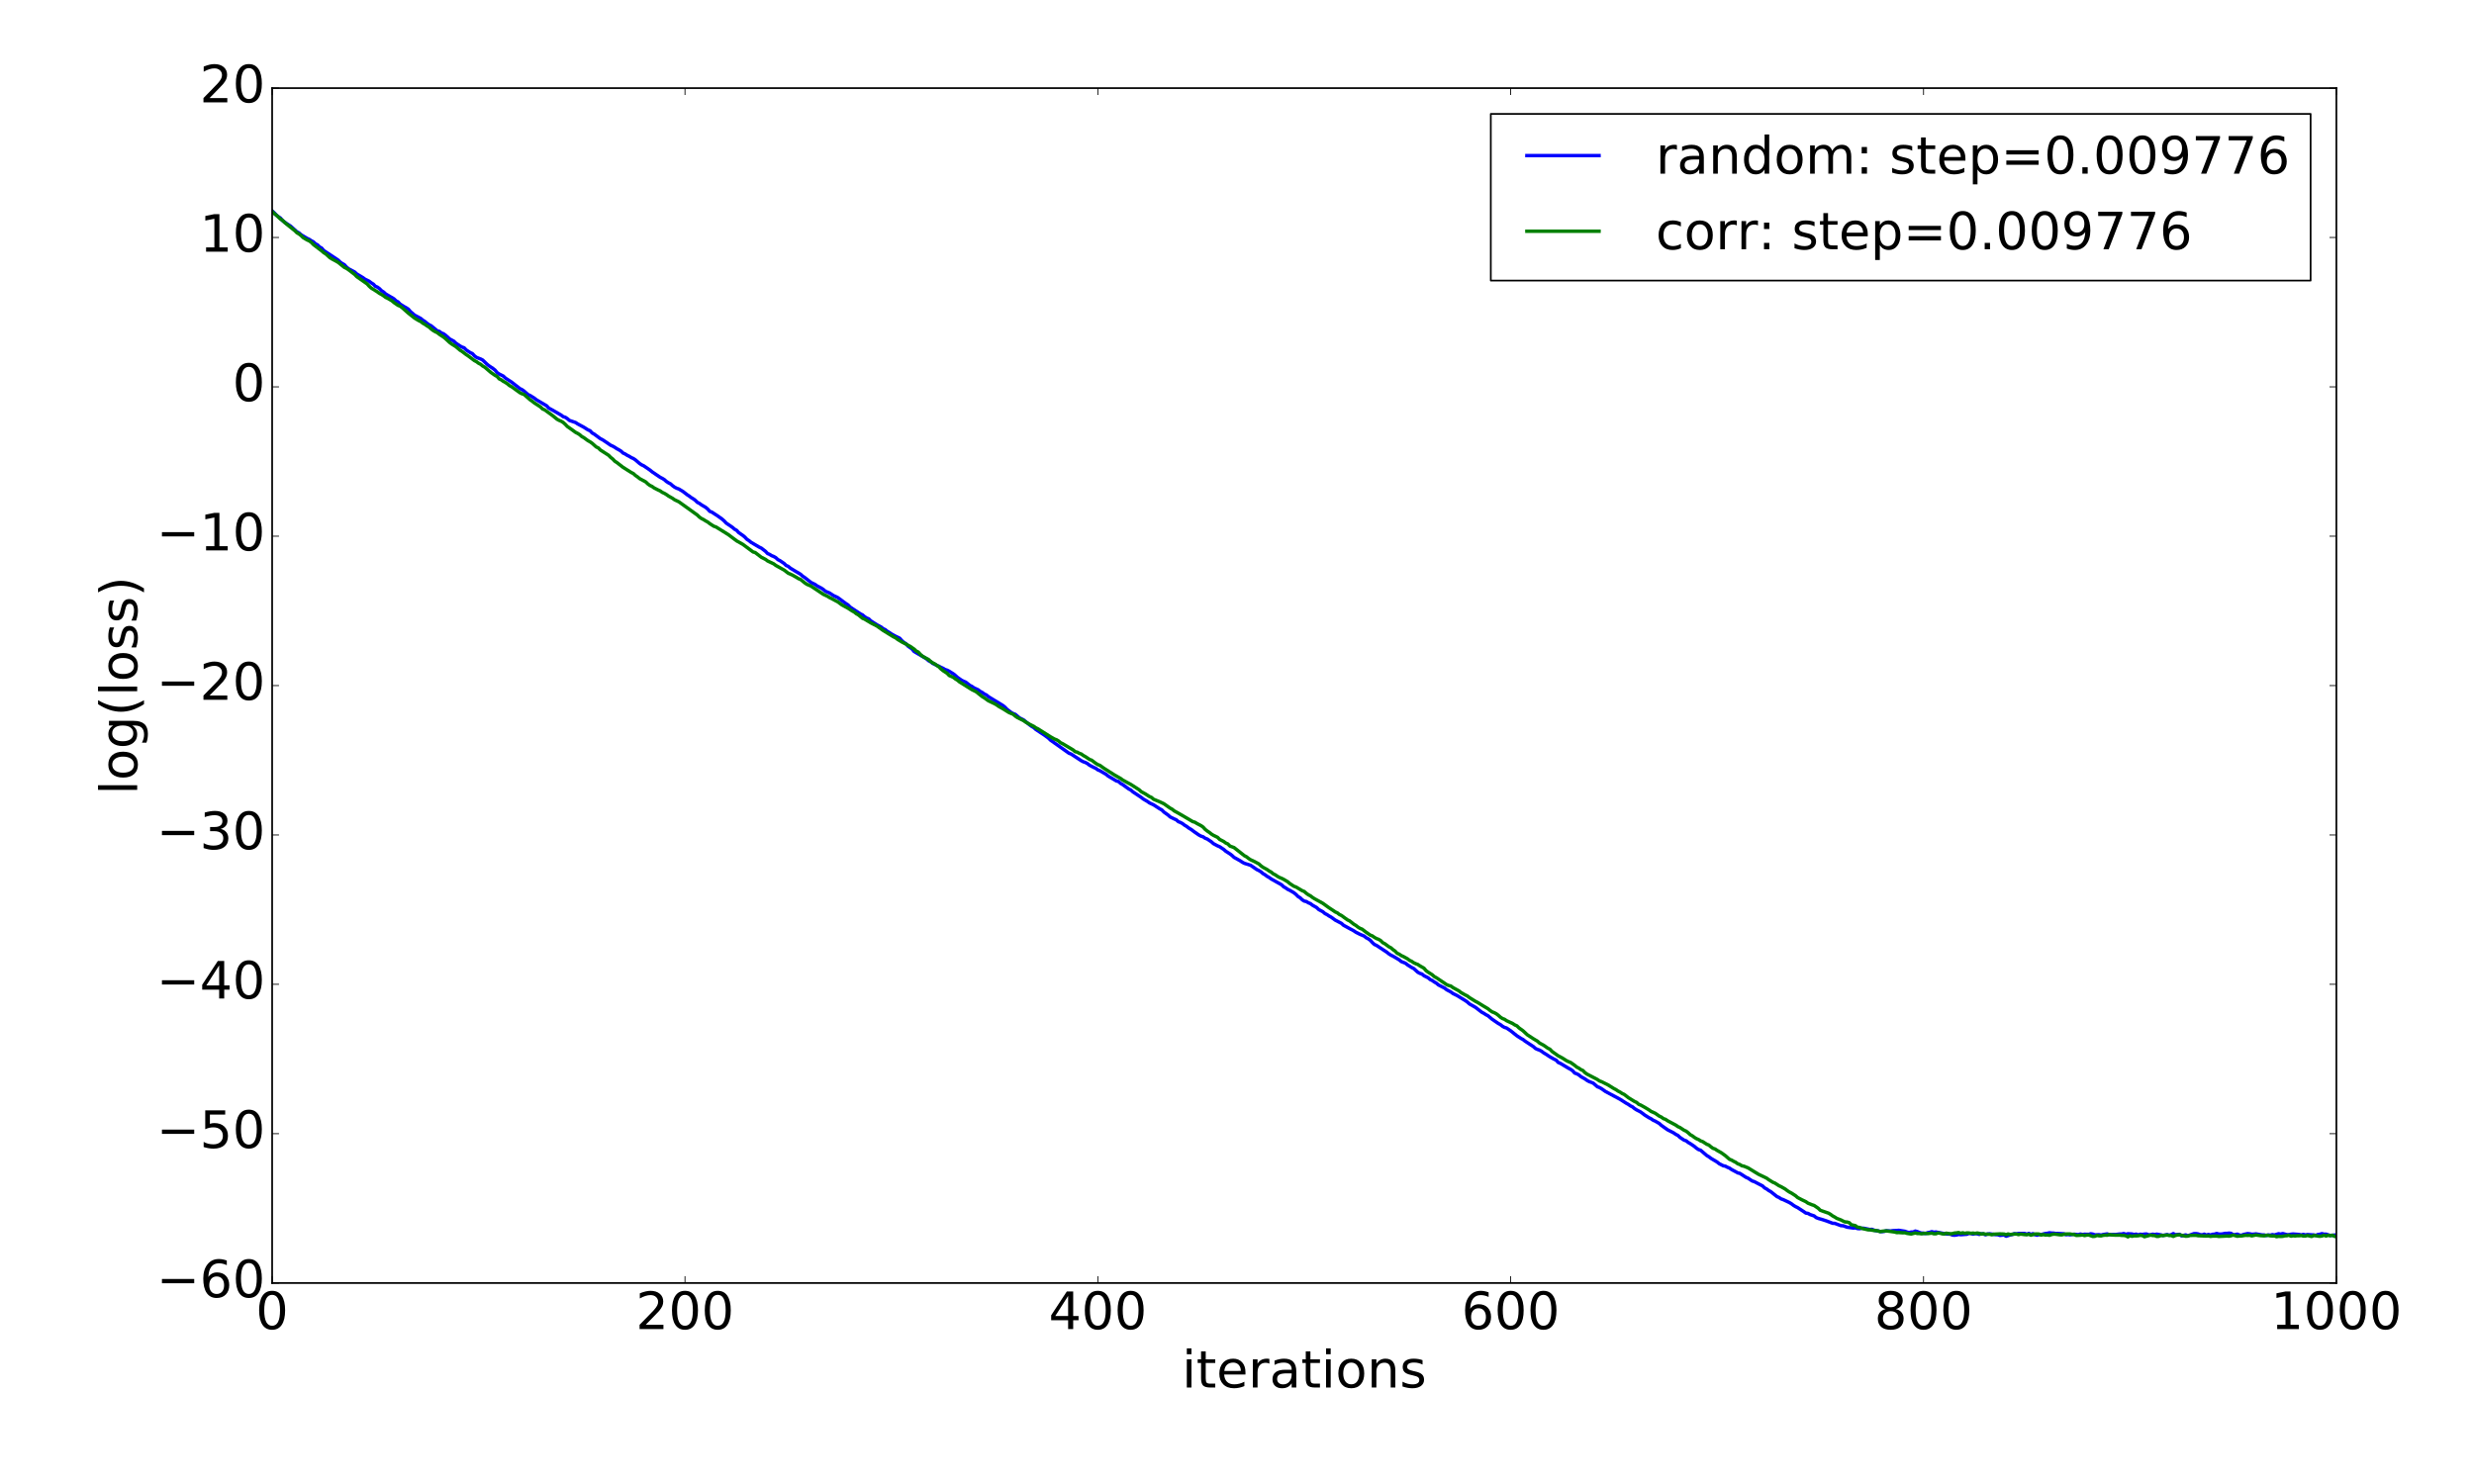 <?xml version="1.0" encoding="utf-8" standalone="no"?>
<!DOCTYPE svg PUBLIC "-//W3C//DTD SVG 1.1//EN"
  "http://www.w3.org/Graphics/SVG/1.1/DTD/svg11.dtd">
<!-- Created with matplotlib (http://matplotlib.org/) -->
<svg height="864pt" version="1.1" viewBox="0 0 1440 864" width="1440pt" xmlns="http://www.w3.org/2000/svg" xmlns:xlink="http://www.w3.org/1999/xlink">
 <defs>
  <style type="text/css">
*{stroke-linecap:butt;stroke-linejoin:round;stroke-miterlimit:100000;}
  </style>
 </defs>
 <g id="figure_1">
  <g id="patch_1">
   <path d="M 0 864 
L 1440 864 
L 1440 0 
L 0 0 
z
" style="fill:#ffffff;"/>
  </g>
  <g id="axes_1">
   <g id="patch_2">
    <path d="M 158.4 747 
L 1359.9 747 
L 1359.9 51.3 
L 158.4 51.3 
z
" style="fill:#ffffff;"/>
   </g>
   <g id="line2d_1">
    <path clip-path="url(#p7c406c174f)" d="M 158.4 122.866 
L 159.601 123.892 
L 160.803 125.222 
L 162.005 126.158 
L 163.206 126.929 
L 164.407 128.402 
L 166.81 130.16 
L 169.214 131.707 
L 172.818 134.985 
L 174.019 135.588 
L 175.221 136.661 
L 178.826 138.84 
L 180.027 139.388 
L 181.228 140.197 
L 182.43 140.812 
L 183.631 141.969 
L 184.833 142.581 
L 186.035 143.799 
L 187.236 144.453 
L 188.438 145.877 
L 196.848 151.468 
L 198.049 152.65 
L 199.251 153.478 
L 200.452 154.134 
L 201.654 155.461 
L 202.856 156.453 
L 206.46 158.379 
L 207.661 159.515 
L 211.266 161.668 
L 212.468 162.562 
L 214.87 163.734 
L 216.072 164.666 
L 217.274 165.407 
L 218.475 166.679 
L 219.677 167.161 
L 220.878 168.05 
L 222.079 169.275 
L 223.281 170.024 
L 224.482 171.143 
L 229.288 173.976 
L 230.49 175.122 
L 231.691 175.782 
L 232.893 177.062 
L 235.296 178.561 
L 236.498 179.227 
L 237.699 180.021 
L 238.9 181.419 
L 241.304 183.473 
L 244.908 185.417 
L 246.109 186.425 
L 247.311 187.184 
L 248.512 188.204 
L 249.714 189.073 
L 250.916 189.65 
L 254.52 192.617 
L 255.721 192.941 
L 256.923 193.867 
L 258.125 194.318 
L 259.326 195.179 
L 261.729 197.343 
L 264.132 198.635 
L 265.334 199.8 
L 267.736 201.42 
L 268.938 202.087 
L 270.139 202.486 
L 271.341 203.748 
L 273.744 205.329 
L 274.945 205.853 
L 276.147 207.166 
L 277.349 208.091 
L 279.752 209.007 
L 280.953 209.63 
L 283.356 211.951 
L 284.558 212.942 
L 286.961 214.549 
L 288.162 215.502 
L 289.363 216.954 
L 290.565 217.764 
L 292.968 218.974 
L 294.17 220.129 
L 297.774 222.462 
L 302.58 226.231 
L 303.781 226.806 
L 304.983 227.657 
L 307.386 229.756 
L 308.587 230.286 
L 310.99 231.798 
L 312.192 232.741 
L 318.2 236.276 
L 319.401 237.593 
L 321.804 238.899 
L 326.61 241.672 
L 327.812 242.596 
L 329.013 242.934 
L 330.214 243.728 
L 331.416 244.764 
L 335.021 246.002 
L 336.222 246.795 
L 339.827 248.733 
L 342.229 250.268 
L 343.431 250.768 
L 344.632 252.058 
L 345.834 252.725 
L 349.438 255.39 
L 350.64 255.983 
L 353.043 257.576 
L 355.446 259.232 
L 356.647 259.762 
L 357.849 260.441 
L 359.05 261.253 
L 360.252 261.882 
L 361.454 262.641 
L 362.655 263.762 
L 363.856 264.308 
L 365.058 265.083 
L 366.26 265.678 
L 367.461 266.425 
L 368.663 266.961 
L 369.864 267.765 
L 372.267 269.835 
L 373.469 270.636 
L 374.67 271.195 
L 378.274 273.647 
L 379.476 274.647 
L 384.282 277.904 
L 385.483 278.509 
L 386.685 279.251 
L 387.887 280.324 
L 389.088 281.094 
L 390.289 281.699 
L 391.491 282.775 
L 392.692 283.654 
L 393.894 284.263 
L 395.096 284.69 
L 397.498 286.132 
L 399.901 287.996 
L 401.103 288.773 
L 402.305 289.693 
L 403.506 290.419 
L 404.707 291.303 
L 405.909 292.482 
L 407.111 293.079 
L 408.312 293.955 
L 410.715 295.365 
L 411.916 296.379 
L 413.118 297.695 
L 414.32 298.151 
L 417.924 300.511 
L 420.327 302.243 
L 421.529 303.3 
L 422.73 304.574 
L 426.334 307.035 
L 427.536 308.102 
L 428.738 308.75 
L 429.939 310.05 
L 432.342 311.726 
L 433.543 312.695 
L 434.745 313.978 
L 435.947 314.756 
L 437.148 315.731 
L 441.954 318.57 
L 443.156 319.132 
L 445.558 320.985 
L 446.76 322.256 
L 447.962 322.771 
L 449.163 323.522 
L 450.365 323.999 
L 451.566 324.682 
L 452.767 325.811 
L 453.969 326.408 
L 456.372 328.036 
L 457.574 329.219 
L 458.775 329.725 
L 459.976 330.735 
L 462.38 332.215 
L 465.984 334.34 
L 467.185 335.46 
L 468.387 336.231 
L 471.991 339.086 
L 474.394 340.256 
L 475.596 341.137 
L 477.999 342.381 
L 479.2 343.172 
L 480.402 344.225 
L 482.805 345.233 
L 485.208 346.794 
L 487.611 347.905 
L 492.417 351.453 
L 493.618 352.205 
L 494.82 353.456 
L 500.827 357.434 
L 502.029 358.003 
L 503.231 359.041 
L 504.432 359.843 
L 505.634 360.28 
L 506.835 361.474 
L 510.44 363.779 
L 512.842 365.055 
L 514.044 366.037 
L 515.245 366.577 
L 516.447 367.571 
L 517.649 368.269 
L 518.85 369.096 
L 521.253 370.417 
L 523.656 371.575 
L 524.857 372.932 
L 526.059 373.987 
L 527.26 374.732 
L 528.462 376.147 
L 530.865 377.847 
L 532.067 379.317 
L 539.275 383.551 
L 540.477 384.664 
L 541.678 385.235 
L 542.88 386.244 
L 544.082 386.764 
L 545.283 387.413 
L 546.485 387.881 
L 547.686 388.537 
L 548.888 389.065 
L 550.089 389.805 
L 551.29 390.183 
L 552.492 390.806 
L 554.895 392.319 
L 556.096 393.273 
L 557.298 394.38 
L 559.701 396.054 
L 560.903 396.663 
L 562.104 397.132 
L 564.507 399.043 
L 565.708 399.642 
L 566.91 400.49 
L 569.313 401.59 
L 570.514 402.535 
L 571.716 403.156 
L 572.918 404.046 
L 574.119 404.605 
L 575.321 405.609 
L 583.731 410.748 
L 584.933 411.721 
L 586.134 412.981 
L 588.537 414.804 
L 589.739 415.467 
L 590.94 415.898 
L 593.343 417.922 
L 595.746 419.123 
L 599.351 422.075 
L 600.552 422.931 
L 601.754 423.628 
L 602.955 424.737 
L 607.761 427.893 
L 610.164 429.642 
L 611.365 430.845 
L 622.179 438.516 
L 623.38 438.984 
L 629.388 442.903 
L 630.59 443.532 
L 631.791 443.942 
L 632.992 444.6 
L 634.194 445.533 
L 636.597 446.793 
L 637.798 447.34 
L 639 448.227 
L 640.202 448.715 
L 643.806 450.828 
L 645.008 451.817 
L 649.813 454.683 
L 651.015 454.993 
L 652.216 456.077 
L 653.418 456.755 
L 657.023 459.35 
L 658.224 459.965 
L 659.426 461.039 
L 664.231 464.228 
L 665.433 465.179 
L 667.836 466.584 
L 669.038 467.441 
L 671.441 468.573 
L 675.045 470.915 
L 676.246 471.548 
L 677.448 472.778 
L 679.851 474.493 
L 681.053 475.586 
L 683.456 476.785 
L 684.657 477.312 
L 685.859 478.365 
L 687.06 478.836 
L 688.261 479.479 
L 689.463 480.42 
L 690.664 481.119 
L 691.866 482.048 
L 693.067 482.764 
L 695.471 484.522 
L 697.874 486.175 
L 699.075 486.816 
L 700.277 487.191 
L 701.478 488.036 
L 702.679 488.486 
L 705.082 490.1 
L 706.284 491.167 
L 708.687 492.464 
L 709.889 492.95 
L 712.292 494.556 
L 713.493 495.619 
L 715.896 497.13 
L 717.097 498.057 
L 718.299 499.178 
L 721.904 501.18 
L 723.105 502.006 
L 724.307 502.63 
L 727.911 503.769 
L 731.515 506.258 
L 732.717 506.833 
L 733.918 507.565 
L 735.12 508.605 
L 736.322 509.303 
L 737.523 510.221 
L 738.725 510.879 
L 739.926 511.753 
L 745.933 515.108 
L 747.135 516.269 
L 748.337 516.949 
L 749.538 517.787 
L 750.74 518.356 
L 753.143 519.771 
L 754.344 520.752 
L 755.545 521.97 
L 756.747 522.676 
L 757.948 523.845 
L 759.15 524.617 
L 760.351 524.875 
L 761.553 525.624 
L 762.755 526.086 
L 763.956 527.027 
L 766.359 528.388 
L 767.561 529.526 
L 769.963 530.815 
L 771.165 531.865 
L 772.366 532.473 
L 773.568 533.283 
L 774.769 533.937 
L 777.173 535.689 
L 780.777 537.573 
L 781.979 538.678 
L 785.583 540.642 
L 787.986 541.933 
L 789.188 542.751 
L 791.591 543.971 
L 793.994 544.978 
L 795.195 545.958 
L 796.396 546.584 
L 797.598 547.456 
L 798.799 548.776 
L 800.001 549.885 
L 801.202 550.423 
L 807.21 554.386 
L 808.412 555.345 
L 809.613 556.112 
L 810.814 556.696 
L 814.419 558.833 
L 815.62 559.833 
L 818.024 560.777 
L 819.225 561.735 
L 821.628 563.253 
L 822.83 563.861 
L 825.232 566.049 
L 826.434 566.695 
L 827.635 567.084 
L 828.837 568.08 
L 831.24 569.277 
L 832.442 570.294 
L 833.643 570.864 
L 834.845 571.723 
L 836.046 572.406 
L 837.247 573.428 
L 840.852 575.288 
L 842.053 576.252 
L 844.457 577.507 
L 845.658 578.413 
L 848.061 579.599 
L 852.867 582.546 
L 854.068 583.38 
L 855.27 584.471 
L 858.875 586.534 
L 862.479 589.328 
L 863.681 589.966 
L 864.882 590.762 
L 866.083 591.38 
L 868.486 593.396 
L 872.091 595.869 
L 873.293 596.518 
L 874.494 597.476 
L 875.696 598.162 
L 876.897 598.515 
L 879.3 600.143 
L 882.904 603.043 
L 885.308 604.588 
L 886.509 605.233 
L 887.711 606.192 
L 892.516 609.337 
L 893.718 610.429 
L 894.919 610.999 
L 896.121 611.397 
L 897.322 612.09 
L 898.524 612.999 
L 899.726 613.709 
L 902.129 615.291 
L 904.532 616.651 
L 905.733 617.222 
L 906.934 618.552 
L 908.136 619.048 
L 912.942 621.937 
L 914.144 622.564 
L 915.345 623.391 
L 916.547 624.754 
L 917.748 625.159 
L 918.949 625.803 
L 920.151 626.797 
L 922.554 628.168 
L 923.755 629.032 
L 924.957 629.691 
L 927.36 630.622 
L 929.763 632.711 
L 930.965 633.155 
L 932.166 633.847 
L 934.569 635.531 
L 942.98 640.021 
L 946.584 642.32 
L 947.785 642.977 
L 948.987 643.842 
L 950.188 644.409 
L 951.39 645.421 
L 952.591 646.19 
L 954.995 647.431 
L 957.398 649.25 
L 959.801 650.754 
L 961.002 651.349 
L 962.203 652.191 
L 963.405 652.722 
L 965.808 654.111 
L 967.01 655.214 
L 970.614 657.77 
L 973.017 658.985 
L 974.218 659.614 
L 975.42 660.459 
L 976.621 661.058 
L 977.823 662.193 
L 980.226 663.802 
L 981.428 664.198 
L 982.629 665.154 
L 983.831 665.825 
L 986.234 667.456 
L 987.435 668.488 
L 988.636 669.28 
L 989.838 669.673 
L 993.442 672.761 
L 994.644 673.469 
L 995.846 674.384 
L 999.45 676.534 
L 1000.652 677.496 
L 1003.054 678.723 
L 1004.256 678.952 
L 1005.457 679.602 
L 1006.659 680.078 
L 1007.861 680.91 
L 1010.264 682.191 
L 1011.465 682.872 
L 1012.667 683.131 
L 1016.271 685.455 
L 1017.472 685.973 
L 1019.875 687.576 
L 1021.077 687.946 
L 1024.681 689.829 
L 1025.883 690.437 
L 1027.084 691.603 
L 1028.286 692.243 
L 1029.487 693.132 
L 1030.689 693.792 
L 1034.293 696.663 
L 1035.495 697.195 
L 1036.697 698.006 
L 1037.898 698.416 
L 1041.503 700.121 
L 1042.704 700.838 
L 1043.906 701.758 
L 1045.107 702.498 
L 1046.309 703.078 
L 1049.913 705.436 
L 1051.114 706.266 
L 1052.316 706.433 
L 1053.517 707.108 
L 1055.92 707.916 
L 1057.122 708.896 
L 1058.323 709.367 
L 1060.726 710.054 
L 1063.13 710.849 
L 1066.734 712.212 
L 1067.936 712.248 
L 1071.54 713.597 
L 1072.742 713.635 
L 1075.145 714.486 
L 1078.749 714.986 
L 1079.95 714.876 
L 1081.152 715.271 
L 1082.353 715.36 
L 1083.555 715.05 
L 1084.756 715.087 
L 1088.361 715.816 
L 1089.562 715.716 
L 1090.764 716.207 
L 1091.966 716.521 
L 1093.167 716.655 
L 1094.369 716.993 
L 1095.57 717.037 
L 1096.772 716.894 
L 1097.973 716.571 
L 1100.376 716.696 
L 1101.578 716.504 
L 1103.98 716.405 
L 1105.182 716.301 
L 1108.786 716.857 
L 1109.988 717.299 
L 1111.189 717.619 
L 1112.391 717.325 
L 1113.592 717.308 
L 1114.794 716.735 
L 1115.995 717.055 
L 1117.197 717.559 
L 1118.399 717.926 
L 1119.6 717.92 
L 1120.802 718.194 
L 1122.003 717.674 
L 1123.205 717.469 
L 1124.406 717.075 
L 1125.608 717.43 
L 1126.809 717.276 
L 1132.816 718.435 
L 1135.219 718.545 
L 1136.421 719.05 
L 1137.622 719.168 
L 1138.824 719.02 
L 1140.025 718.692 
L 1141.227 718.862 
L 1144.832 718.595 
L 1146.033 718.091 
L 1147.235 718.159 
L 1148.436 718.54 
L 1149.638 718.157 
L 1150.839 718.348 
L 1152.041 718.672 
L 1153.242 718.335 
L 1154.444 718.422 
L 1155.645 718.878 
L 1156.847 718.454 
L 1158.048 718.345 
L 1161.652 718.791 
L 1162.854 718.854 
L 1164.055 719.262 
L 1166.458 719.004 
L 1167.66 719.733 
L 1170.063 718.96 
L 1171.264 718.731 
L 1172.466 718.233 
L 1173.668 718.43 
L 1174.869 718.116 
L 1178.474 718.117 
L 1179.675 718.59 
L 1180.877 718.088 
L 1182.078 718.659 
L 1183.28 718.256 
L 1184.481 718.848 
L 1185.682 719.139 
L 1186.884 718.805 
L 1188.085 718.821 
L 1189.287 718.434 
L 1190.488 718.166 
L 1191.69 718.035 
L 1192.891 717.75 
L 1194.093 717.902 
L 1195.294 717.93 
L 1196.496 718.147 
L 1197.697 718.118 
L 1201.302 718.326 
L 1202.504 718.866 
L 1203.705 718.737 
L 1204.907 718.92 
L 1206.108 718.677 
L 1207.31 718.573 
L 1209.713 718.829 
L 1210.914 718.476 
L 1212.116 718.751 
L 1213.317 718.582 
L 1215.72 718.649 
L 1216.921 718.336 
L 1218.123 718.501 
L 1219.324 718.963 
L 1221.727 718.836 
L 1222.929 719.084 
L 1224.13 718.748 
L 1226.534 718.387 
L 1227.735 718.871 
L 1230.138 718.735 
L 1231.34 718.758 
L 1233.743 718.454 
L 1234.944 718.471 
L 1236.146 718.178 
L 1237.347 718.634 
L 1238.549 718.312 
L 1240.951 718.433 
L 1242.153 718.771 
L 1243.354 718.514 
L 1244.556 718.942 
L 1245.757 718.584 
L 1246.959 718.714 
L 1248.16 718.517 
L 1249.362 718.435 
L 1250.563 718.887 
L 1251.765 718.876 
L 1252.966 718.569 
L 1254.168 718.754 
L 1255.37 718.544 
L 1257.773 718.956 
L 1258.974 719.256 
L 1261.377 718.792 
L 1262.579 719.147 
L 1263.78 718.835 
L 1264.982 718.223 
L 1266.183 718.877 
L 1268.586 718.639 
L 1269.787 719.521 
L 1272.19 718.955 
L 1273.392 719.498 
L 1276.996 718.236 
L 1278.198 718.213 
L 1279.399 718.399 
L 1280.601 718.825 
L 1281.803 718.956 
L 1283.004 718.537 
L 1284.206 719.076 
L 1285.407 718.699 
L 1286.609 719.036 
L 1287.81 718.63 
L 1289.012 718.541 
L 1290.213 718.131 
L 1291.415 718.458 
L 1292.616 718.509 
L 1293.818 718.369 
L 1295.019 718.095 
L 1296.22 718.086 
L 1297.422 717.936 
L 1298.623 718.073 
L 1299.825 718.875 
L 1301.026 718.803 
L 1302.228 718.522 
L 1303.429 719.037 
L 1304.631 719.227 
L 1305.832 718.723 
L 1308.236 718.217 
L 1309.437 718.336 
L 1310.639 718.596 
L 1311.84 718.546 
L 1313.042 718.378 
L 1316.646 718.999 
L 1317.848 718.995 
L 1319.049 719.359 
L 1320.251 718.979 
L 1321.452 719.154 
L 1322.653 718.804 
L 1323.855 719.021 
L 1326.258 718.287 
L 1327.459 718.522 
L 1328.661 718.183 
L 1331.064 718.823 
L 1332.265 718.842 
L 1333.467 718.584 
L 1334.668 718.452 
L 1338.273 718.721 
L 1339.475 718.99 
L 1340.676 718.678 
L 1341.878 719 
L 1343.079 718.765 
L 1345.482 718.942 
L 1346.684 718.963 
L 1347.885 719.287 
L 1349.086 718.755 
L 1350.288 718.606 
L 1351.489 718.22 
L 1352.691 718.565 
L 1353.892 718.527 
L 1356.295 719.302 
L 1358.698 719.058 
L 1358.698 719.058 
" style="fill:none;stroke:#0000ff;stroke-linecap:square;stroke-width:2.0;"/>
   </g>
   <g id="line2d_2">
    <path clip-path="url(#p7c406c174f)" d="M 158.4 123.027 
L 159.601 124.349 
L 160.803 125.205 
L 163.206 127.519 
L 164.407 128.243 
L 165.609 129.481 
L 168.012 131.441 
L 170.415 133.362 
L 171.617 134.318 
L 172.818 135.52 
L 174.019 136.218 
L 175.221 137.117 
L 176.423 138.311 
L 178.826 139.741 
L 180.027 140.256 
L 181.228 141.144 
L 182.43 142.392 
L 187.236 146.047 
L 188.438 147.11 
L 189.639 147.849 
L 192.042 150.039 
L 193.244 150.776 
L 195.647 152.063 
L 196.848 152.772 
L 200.452 155.676 
L 201.654 156.234 
L 202.856 157.042 
L 206.46 159.798 
L 207.661 161.059 
L 213.669 165.27 
L 214.87 166.603 
L 216.072 167.698 
L 219.677 169.943 
L 220.878 170.823 
L 222.079 171.449 
L 223.281 172.229 
L 224.482 173.154 
L 225.684 173.697 
L 228.087 175.101 
L 229.288 176.131 
L 231.691 177.789 
L 232.893 178.247 
L 234.095 179.15 
L 237.699 182.337 
L 240.102 184.238 
L 241.304 185.198 
L 243.707 186.652 
L 244.908 187.207 
L 246.109 188.165 
L 247.311 188.824 
L 248.512 189.695 
L 249.714 190.409 
L 250.916 191.494 
L 252.117 192.411 
L 253.319 193.112 
L 254.52 193.681 
L 255.721 194.635 
L 258.125 196.207 
L 259.326 197.176 
L 261.729 199.416 
L 262.93 200.299 
L 265.334 201.809 
L 267.736 203.863 
L 268.938 204.59 
L 271.341 206.448 
L 272.543 207.233 
L 276.147 209.953 
L 277.349 210.568 
L 278.55 211.483 
L 279.752 212.082 
L 280.953 213.102 
L 282.154 213.774 
L 285.759 216.878 
L 288.162 218.54 
L 289.363 219.189 
L 290.565 220.581 
L 291.767 221.146 
L 292.968 222.041 
L 294.17 222.685 
L 295.371 223.478 
L 296.572 224.5 
L 297.774 225.145 
L 302.58 228.622 
L 303.781 229.244 
L 304.983 229.614 
L 308.587 232.786 
L 309.789 233.603 
L 310.99 234.571 
L 314.595 236.912 
L 315.796 238.092 
L 316.998 238.601 
L 320.603 241.203 
L 321.804 242.091 
L 324.207 244.061 
L 325.409 244.734 
L 326.61 245.219 
L 327.812 245.957 
L 329.013 247.029 
L 330.214 248.298 
L 332.618 249.977 
L 335.021 251.722 
L 336.222 252.333 
L 337.423 253.083 
L 338.625 254.151 
L 339.827 254.802 
L 342.229 256.574 
L 343.431 257.221 
L 344.632 258.059 
L 347.036 260.207 
L 348.237 260.773 
L 349.438 261.973 
L 351.841 263.538 
L 354.245 265.066 
L 355.446 266.294 
L 356.647 267.23 
L 357.849 268.51 
L 359.05 269.298 
L 362.655 272.088 
L 367.461 275.112 
L 368.663 275.718 
L 369.864 276.824 
L 371.065 277.644 
L 372.267 278.633 
L 375.872 280.589 
L 377.073 281.733 
L 378.274 282.626 
L 379.476 283.169 
L 380.678 284.047 
L 383.08 285.279 
L 384.282 285.822 
L 385.483 286.672 
L 386.685 287.217 
L 387.887 287.931 
L 389.088 288.786 
L 391.491 290.149 
L 392.692 290.994 
L 395.096 292.134 
L 405.909 299.893 
L 407.111 301.056 
L 408.312 301.9 
L 409.514 302.499 
L 410.715 303.277 
L 411.916 303.917 
L 413.118 304.861 
L 415.521 306.392 
L 416.723 306.787 
L 423.932 311.26 
L 428.738 314.88 
L 432.342 316.912 
L 438.349 321.361 
L 439.551 321.692 
L 443.156 324.446 
L 445.558 325.669 
L 446.76 326.575 
L 450.365 328.29 
L 451.566 329.2 
L 456.372 331.878 
L 458.775 333.716 
L 461.178 334.79 
L 463.581 336.153 
L 464.783 336.916 
L 465.984 337.382 
L 468.387 339.347 
L 469.589 340.17 
L 471.991 341.19 
L 479.2 346.002 
L 481.603 347.126 
L 482.805 347.893 
L 484.007 348.469 
L 486.409 349.774 
L 487.611 350.387 
L 490.014 352.158 
L 493.618 354.122 
L 496.022 355.694 
L 497.223 356.338 
L 498.425 357.314 
L 499.626 357.977 
L 502.029 359.972 
L 503.231 360.447 
L 506.835 362.63 
L 510.44 364.496 
L 514.044 367.053 
L 520.052 370.748 
L 521.253 371.319 
L 522.455 372.261 
L 524.857 373.728 
L 529.663 376.257 
L 532.067 377.906 
L 533.268 379.063 
L 534.47 379.63 
L 535.671 380.965 
L 536.872 382.009 
L 539.275 383.387 
L 540.477 383.962 
L 541.678 385.125 
L 542.88 385.9 
L 544.082 386.543 
L 546.485 388.251 
L 547.686 389.461 
L 548.888 390.446 
L 551.29 392.013 
L 552.492 393.288 
L 554.895 394.363 
L 556.096 395.287 
L 557.298 396.006 
L 558.5 397.028 
L 565.708 401.526 
L 568.111 402.704 
L 571.716 405.567 
L 572.918 406.288 
L 575.321 408.013 
L 578.925 409.715 
L 580.126 410.41 
L 581.328 411.282 
L 583.731 412.632 
L 587.336 414.877 
L 589.739 415.865 
L 590.94 416.917 
L 592.141 417.743 
L 595.746 419.539 
L 596.947 420.386 
L 599.351 421.717 
L 601.754 422.909 
L 602.955 423.77 
L 604.157 424.342 
L 611.365 428.912 
L 613.769 430.277 
L 614.97 430.717 
L 616.172 431.452 
L 617.373 432.459 
L 618.574 433.02 
L 624.582 436.59 
L 625.784 437.635 
L 626.985 437.895 
L 628.187 438.568 
L 629.388 439.005 
L 630.59 439.889 
L 631.791 440.545 
L 634.194 442.161 
L 635.395 442.595 
L 637.798 444.423 
L 639 445.153 
L 640.202 445.605 
L 642.605 447.333 
L 648.612 451.155 
L 651.015 452.532 
L 652.216 453.195 
L 653.418 454.105 
L 655.821 455.43 
L 658.224 456.718 
L 663.03 459.806 
L 664.231 460.897 
L 666.635 462.204 
L 669.038 463.756 
L 670.239 464.279 
L 671.441 465.333 
L 675.045 466.811 
L 677.448 467.953 
L 681.053 470.483 
L 682.254 471.134 
L 683.456 472.11 
L 685.859 473.43 
L 689.463 475.523 
L 694.269 478.36 
L 695.471 478.695 
L 696.672 479.441 
L 699.075 480.699 
L 700.277 481.546 
L 701.478 482.876 
L 702.679 483.824 
L 703.881 484.624 
L 705.082 485.583 
L 706.284 486.331 
L 708.687 487.503 
L 709.889 488.698 
L 712.292 489.941 
L 713.493 490.833 
L 714.694 491.367 
L 715.896 492.594 
L 718.299 493.476 
L 724.307 498.201 
L 725.508 498.825 
L 726.71 499.789 
L 727.911 500.559 
L 730.314 501.678 
L 732.717 502.969 
L 733.918 504.067 
L 735.12 504.95 
L 737.523 506.25 
L 738.725 507.128 
L 739.926 507.765 
L 741.128 508.77 
L 742.329 509.357 
L 743.53 510.2 
L 744.732 510.877 
L 745.933 511.35 
L 747.135 511.952 
L 749.538 513.38 
L 750.74 514.406 
L 753.143 515.998 
L 754.344 516.422 
L 757.948 518.565 
L 759.15 519.039 
L 760.351 520.096 
L 761.553 520.956 
L 762.755 521.567 
L 763.956 522.502 
L 765.158 523.272 
L 769.963 525.919 
L 773.568 528.518 
L 775.971 530.091 
L 777.173 530.934 
L 778.374 531.466 
L 779.576 532.404 
L 780.777 532.99 
L 783.18 534.75 
L 784.381 535.594 
L 785.583 536.164 
L 787.986 538.08 
L 789.188 538.786 
L 790.389 539.742 
L 791.591 540.483 
L 792.792 540.947 
L 795.195 542.789 
L 797.598 544.438 
L 798.799 544.901 
L 800.001 545.76 
L 801.202 546.434 
L 802.404 546.876 
L 803.606 547.587 
L 804.807 548.805 
L 806.009 549.432 
L 808.412 551.216 
L 809.613 551.833 
L 810.814 552.899 
L 812.016 553.733 
L 813.217 554.991 
L 814.419 555.519 
L 815.62 556.351 
L 816.822 556.885 
L 819.225 558.212 
L 820.427 559.126 
L 821.628 559.672 
L 822.83 560.499 
L 824.031 561.069 
L 825.232 561.515 
L 826.434 562.321 
L 828.837 563.685 
L 830.038 565.123 
L 831.24 565.997 
L 833.643 567.514 
L 834.845 568.595 
L 836.046 569.241 
L 842.053 573.285 
L 843.255 573.776 
L 844.457 574.069 
L 845.658 574.962 
L 848.061 576.294 
L 849.263 576.974 
L 850.464 577.925 
L 852.867 579.279 
L 854.068 579.868 
L 855.27 580.793 
L 858.875 583.034 
L 860.076 583.631 
L 863.681 585.868 
L 866.083 587.293 
L 867.285 588.28 
L 868.486 589.107 
L 869.688 589.572 
L 870.889 590.206 
L 872.091 591.106 
L 873.293 592.189 
L 874.494 592.985 
L 875.696 593.429 
L 876.897 594.253 
L 880.501 595.932 
L 881.703 596.728 
L 882.904 597.251 
L 884.106 598.431 
L 886.509 600.162 
L 888.912 602.416 
L 892.516 604.776 
L 894.919 606.219 
L 896.121 607.284 
L 898.524 608.579 
L 900.927 610.271 
L 902.129 610.855 
L 903.33 612.136 
L 906.934 614.7 
L 909.337 615.964 
L 911.74 617.51 
L 912.942 618.094 
L 914.144 618.553 
L 916.547 620.256 
L 917.748 621.273 
L 918.949 621.873 
L 920.151 622.732 
L 921.352 623.267 
L 922.554 624.525 
L 923.755 625.365 
L 929.763 628.488 
L 930.965 629.336 
L 932.166 629.764 
L 935.77 631.538 
L 938.173 633.018 
L 939.375 633.78 
L 940.577 634.393 
L 941.778 635.23 
L 942.98 635.827 
L 944.181 636.641 
L 945.383 637.181 
L 947.785 639.061 
L 951.39 641.286 
L 952.591 641.833 
L 953.793 642.916 
L 954.995 643.393 
L 957.398 644.737 
L 959.801 646.192 
L 961.002 647.063 
L 963.405 648.135 
L 965.808 649.818 
L 967.01 650.384 
L 968.211 651.278 
L 969.413 651.684 
L 970.614 652.513 
L 975.42 655.066 
L 976.621 655.936 
L 977.823 656.454 
L 980.226 658.043 
L 981.428 658.576 
L 982.629 659.525 
L 983.831 660.637 
L 985.032 661.293 
L 986.234 662.207 
L 987.435 662.944 
L 988.636 663.444 
L 989.838 664.234 
L 991.039 664.654 
L 993.442 666.209 
L 994.644 666.662 
L 995.846 667.692 
L 997.047 668.549 
L 998.249 668.953 
L 999.45 669.774 
L 1001.853 671.119 
L 1004.256 672.851 
L 1006.659 674.95 
L 1007.861 675.407 
L 1009.062 676.12 
L 1010.264 676.693 
L 1011.465 677.565 
L 1012.667 677.985 
L 1013.868 678.736 
L 1015.069 678.974 
L 1017.472 679.954 
L 1023.48 683.643 
L 1028.286 685.946 
L 1029.487 686.831 
L 1031.89 688.317 
L 1033.092 688.809 
L 1035.495 690.356 
L 1036.697 690.9 
L 1039.1 692.276 
L 1040.301 693.206 
L 1041.503 693.989 
L 1042.704 694.613 
L 1045.107 696.167 
L 1046.309 697.22 
L 1048.711 698.488 
L 1051.114 699.633 
L 1052.316 700.489 
L 1054.719 701.45 
L 1055.92 701.841 
L 1058.323 703.474 
L 1059.525 704.652 
L 1064.331 706.327 
L 1065.533 707.061 
L 1066.734 707.946 
L 1067.936 708.59 
L 1069.137 709.366 
L 1071.54 710.268 
L 1072.742 710.906 
L 1073.943 711.418 
L 1075.145 711.486 
L 1076.346 711.852 
L 1077.547 713.049 
L 1079.95 713.583 
L 1081.152 714.497 
L 1082.353 714.616 
L 1083.555 715.14 
L 1087.159 715.985 
L 1088.361 716.008 
L 1090.764 716.413 
L 1091.966 716.449 
L 1093.167 716.678 
L 1094.369 717.074 
L 1095.57 716.823 
L 1097.973 716.631 
L 1102.779 717.292 
L 1103.98 717.623 
L 1105.182 717.588 
L 1107.585 717.754 
L 1108.786 717.703 
L 1109.988 718.084 
L 1112.391 718.445 
L 1114.794 717.835 
L 1115.995 718.154 
L 1117.197 718.175 
L 1118.399 718.33 
L 1120.802 718.036 
L 1122.003 718.222 
L 1124.406 717.922 
L 1125.608 718.325 
L 1126.809 718.311 
L 1128.011 717.849 
L 1129.212 717.989 
L 1130.414 718.306 
L 1131.615 718.445 
L 1132.816 717.968 
L 1135.219 718.342 
L 1136.421 718.214 
L 1137.622 717.882 
L 1138.824 717.792 
L 1140.025 717.585 
L 1141.227 718.052 
L 1142.428 717.722 
L 1143.63 718.073 
L 1144.832 717.817 
L 1146.033 717.853 
L 1147.235 718.06 
L 1148.436 717.922 
L 1149.638 718.114 
L 1150.839 717.869 
L 1152.041 718.076 
L 1153.242 718.497 
L 1154.444 718.265 
L 1155.645 718.551 
L 1158.048 718.567 
L 1159.249 718.867 
L 1160.451 718.565 
L 1164.055 718.387 
L 1166.458 718.472 
L 1167.66 718.865 
L 1168.861 718.4 
L 1170.063 718.773 
L 1171.264 718.576 
L 1173.668 718.448 
L 1174.869 718.81 
L 1176.071 718.476 
L 1178.474 718.799 
L 1179.675 718.863 
L 1180.877 718.589 
L 1182.078 719.139 
L 1184.481 718.463 
L 1185.682 718.414 
L 1186.884 718.483 
L 1188.085 719.053 
L 1189.287 718.756 
L 1190.488 719.059 
L 1191.69 718.984 
L 1192.891 719.197 
L 1194.093 718.769 
L 1195.294 718.514 
L 1196.496 718.575 
L 1198.899 718.895 
L 1200.101 718.946 
L 1201.302 718.622 
L 1202.504 718.447 
L 1204.907 718.429 
L 1206.108 718.67 
L 1207.31 718.741 
L 1208.511 719.292 
L 1210.914 719.156 
L 1212.116 718.998 
L 1213.317 719.364 
L 1214.518 719.103 
L 1215.72 719.02 
L 1218.123 719.87 
L 1219.324 719.776 
L 1220.526 719.275 
L 1221.727 719.483 
L 1222.929 719.537 
L 1224.13 719.24 
L 1225.332 719.092 
L 1226.534 719.175 
L 1227.735 718.731 
L 1228.937 719.003 
L 1231.34 719.119 
L 1233.743 719.094 
L 1234.944 719.269 
L 1236.146 719.263 
L 1237.347 719.479 
L 1238.549 720.119 
L 1239.75 719.433 
L 1240.951 719.787 
L 1242.153 719.497 
L 1243.354 719.54 
L 1244.556 719.463 
L 1245.757 719.229 
L 1246.959 719.36 
L 1248.16 720.031 
L 1251.765 719.084 
L 1252.966 719.336 
L 1254.168 719.353 
L 1255.37 719.867 
L 1256.571 719.788 
L 1257.773 719.302 
L 1258.974 719.38 
L 1261.377 719.057 
L 1262.579 719.286 
L 1263.78 719.351 
L 1264.982 719.837 
L 1266.183 719.309 
L 1267.384 719.026 
L 1268.586 718.907 
L 1272.19 719.742 
L 1273.392 719.669 
L 1274.593 719.266 
L 1278.198 719.225 
L 1279.399 719.441 
L 1284.206 719.637 
L 1285.407 719.537 
L 1286.609 719.823 
L 1287.81 719.67 
L 1290.213 719.635 
L 1291.415 719.851 
L 1296.22 719.601 
L 1297.422 719.697 
L 1298.623 719.47 
L 1299.825 719.077 
L 1302.228 719.749 
L 1303.429 719.605 
L 1304.631 719.585 
L 1307.034 719.2 
L 1308.236 719.291 
L 1309.437 719.173 
L 1310.639 719.538 
L 1313.042 719.017 
L 1315.445 719.367 
L 1317.848 719.518 
L 1319.049 719.183 
L 1320.251 719.245 
L 1321.452 719.483 
L 1322.653 719.59 
L 1323.855 719.544 
L 1325.056 720.004 
L 1326.258 719.793 
L 1327.459 719.858 
L 1328.661 719.797 
L 1329.862 719.491 
L 1331.064 719.459 
L 1332.265 719.131 
L 1333.467 719.72 
L 1334.668 719.473 
L 1335.87 719.593 
L 1337.072 719.44 
L 1338.273 719.469 
L 1339.475 719.322 
L 1340.676 719.636 
L 1341.878 719.613 
L 1343.079 719.297 
L 1345.482 719.888 
L 1346.684 719.33 
L 1347.885 719.38 
L 1349.086 719.659 
L 1350.288 719.77 
L 1351.489 719.608 
L 1352.691 719.157 
L 1353.892 719.629 
L 1355.094 719.21 
L 1356.295 719.422 
L 1357.497 719.167 
L 1358.698 719.726 
L 1358.698 719.726 
" style="fill:none;stroke:#008000;stroke-linecap:square;stroke-width:2.0;"/>
   </g>
   <g id="patch_3">
    <path d="M 158.4 51.3 
L 1359.9 51.3 
" style="fill:none;stroke:#000000;stroke-linecap:square;stroke-linejoin:miter;"/>
   </g>
   <g id="patch_4">
    <path d="M 1359.9 747 
L 1359.9 51.3 
" style="fill:none;stroke:#000000;stroke-linecap:square;stroke-linejoin:miter;"/>
   </g>
   <g id="patch_5">
    <path d="M 158.4 747 
L 1359.9 747 
" style="fill:none;stroke:#000000;stroke-linecap:square;stroke-linejoin:miter;"/>
   </g>
   <g id="patch_6">
    <path d="M 158.4 747 
L 158.4 51.3 
" style="fill:none;stroke:#000000;stroke-linecap:square;stroke-linejoin:miter;"/>
   </g>
   <g id="matplotlib.axis_1">
    <g id="xtick_1">
     <g id="line2d_3">
      <defs>
       <path d="M 0 0 
L 0 -4 
" id="m8afb59b25d" style="stroke:#000000;stroke-width:0.5;"/>
      </defs>
      <g>
       <use style="stroke:#000000;stroke-width:0.5;" x="158.4" xlink:href="#m8afb59b25d" y="747.0"/>
      </g>
     </g>
     <g id="line2d_4">
      <defs>
       <path d="M 0 0 
L 0 4 
" id="mf82b202934" style="stroke:#000000;stroke-width:0.5;"/>
      </defs>
      <g>
       <use style="stroke:#000000;stroke-width:0.5;" x="158.4" xlink:href="#mf82b202934" y="51.3"/>
      </g>
     </g>
     <g id="text_1">
      <!-- 0 -->
      <defs>
       <path d="M 31.781 66.406 
Q 24.172 66.406 20.328 58.906 
Q 16.5 51.422 16.5 36.375 
Q 16.5 21.391 20.328 13.891 
Q 24.172 6.391 31.781 6.391 
Q 39.453 6.391 43.281 13.891 
Q 47.125 21.391 47.125 36.375 
Q 47.125 51.422 43.281 58.906 
Q 39.453 66.406 31.781 66.406 
M 31.781 74.219 
Q 44.047 74.219 50.516 64.516 
Q 56.984 54.828 56.984 36.375 
Q 56.984 17.969 50.516 8.266 
Q 44.047 -1.422 31.781 -1.422 
Q 19.531 -1.422 13.062 8.266 
Q 6.594 17.969 6.594 36.375 
Q 6.594 54.828 13.062 64.516 
Q 19.531 74.219 31.781 74.219 
" id="BitstreamVeraSans-Roman-30"/>
      </defs>
      <g transform="translate(148.856 773.795)scale(0.3 -0.3)">
       <use xlink:href="#BitstreamVeraSans-Roman-30"/>
      </g>
     </g>
    </g>
    <g id="xtick_2">
     <g id="line2d_5">
      <g>
       <use style="stroke:#000000;stroke-width:0.5;" x="398.7" xlink:href="#m8afb59b25d" y="747.0"/>
      </g>
     </g>
     <g id="line2d_6">
      <g>
       <use style="stroke:#000000;stroke-width:0.5;" x="398.7" xlink:href="#mf82b202934" y="51.3"/>
      </g>
     </g>
     <g id="text_2">
      <!-- 200 -->
      <defs>
       <path d="M 19.188 8.297 
L 53.609 8.297 
L 53.609 0 
L 7.328 0 
L 7.328 8.297 
Q 12.938 14.109 22.625 23.891 
Q 32.328 33.688 34.812 36.531 
Q 39.547 41.844 41.422 45.531 
Q 43.312 49.219 43.312 52.781 
Q 43.312 58.594 39.234 62.25 
Q 35.156 65.922 28.609 65.922 
Q 23.969 65.922 18.812 64.312 
Q 13.672 62.703 7.812 59.422 
L 7.812 69.391 
Q 13.766 71.781 18.938 73 
Q 24.125 74.219 28.422 74.219 
Q 39.75 74.219 46.484 68.547 
Q 53.219 62.891 53.219 53.422 
Q 53.219 48.922 51.531 44.891 
Q 49.859 40.875 45.406 35.406 
Q 44.188 33.984 37.641 27.219 
Q 31.109 20.453 19.188 8.297 
" id="BitstreamVeraSans-Roman-32"/>
      </defs>
      <g transform="translate(370.069 773.795)scale(0.3 -0.3)">
       <use xlink:href="#BitstreamVeraSans-Roman-32"/>
       <use x="63.623" xlink:href="#BitstreamVeraSans-Roman-30"/>
       <use x="127.246" xlink:href="#BitstreamVeraSans-Roman-30"/>
      </g>
     </g>
    </g>
    <g id="xtick_3">
     <g id="line2d_7">
      <g>
       <use style="stroke:#000000;stroke-width:0.5;" x="639.0" xlink:href="#m8afb59b25d" y="747.0"/>
      </g>
     </g>
     <g id="line2d_8">
      <g>
       <use style="stroke:#000000;stroke-width:0.5;" x="639.0" xlink:href="#mf82b202934" y="51.3"/>
      </g>
     </g>
     <g id="text_3">
      <!-- 400 -->
      <defs>
       <path d="M 37.797 64.312 
L 12.891 25.391 
L 37.797 25.391 
z
M 35.203 72.906 
L 47.609 72.906 
L 47.609 25.391 
L 58.016 25.391 
L 58.016 17.188 
L 47.609 17.188 
L 47.609 0 
L 37.797 0 
L 37.797 17.188 
L 4.891 17.188 
L 4.891 26.703 
z
" id="BitstreamVeraSans-Roman-34"/>
      </defs>
      <g transform="translate(610.369 773.795)scale(0.3 -0.3)">
       <use xlink:href="#BitstreamVeraSans-Roman-34"/>
       <use x="63.623" xlink:href="#BitstreamVeraSans-Roman-30"/>
       <use x="127.246" xlink:href="#BitstreamVeraSans-Roman-30"/>
      </g>
     </g>
    </g>
    <g id="xtick_4">
     <g id="line2d_9">
      <g>
       <use style="stroke:#000000;stroke-width:0.5;" x="879.3" xlink:href="#m8afb59b25d" y="747.0"/>
      </g>
     </g>
     <g id="line2d_10">
      <g>
       <use style="stroke:#000000;stroke-width:0.5;" x="879.3" xlink:href="#mf82b202934" y="51.3"/>
      </g>
     </g>
     <g id="text_4">
      <!-- 600 -->
      <defs>
       <path d="M 33.016 40.375 
Q 26.375 40.375 22.484 35.828 
Q 18.609 31.297 18.609 23.391 
Q 18.609 15.531 22.484 10.953 
Q 26.375 6.391 33.016 6.391 
Q 39.656 6.391 43.531 10.953 
Q 47.406 15.531 47.406 23.391 
Q 47.406 31.297 43.531 35.828 
Q 39.656 40.375 33.016 40.375 
M 52.594 71.297 
L 52.594 62.312 
Q 48.875 64.062 45.094 64.984 
Q 41.312 65.922 37.594 65.922 
Q 27.828 65.922 22.672 59.328 
Q 17.531 52.734 16.797 39.406 
Q 19.672 43.656 24.016 45.922 
Q 28.375 48.188 33.594 48.188 
Q 44.578 48.188 50.953 41.516 
Q 57.328 34.859 57.328 23.391 
Q 57.328 12.156 50.688 5.359 
Q 44.047 -1.422 33.016 -1.422 
Q 20.359 -1.422 13.672 8.266 
Q 6.984 17.969 6.984 36.375 
Q 6.984 53.656 15.188 63.938 
Q 23.391 74.219 37.203 74.219 
Q 40.922 74.219 44.703 73.484 
Q 48.484 72.75 52.594 71.297 
" id="BitstreamVeraSans-Roman-36"/>
      </defs>
      <g transform="translate(850.669 773.795)scale(0.3 -0.3)">
       <use xlink:href="#BitstreamVeraSans-Roman-36"/>
       <use x="63.623" xlink:href="#BitstreamVeraSans-Roman-30"/>
       <use x="127.246" xlink:href="#BitstreamVeraSans-Roman-30"/>
      </g>
     </g>
    </g>
    <g id="xtick_5">
     <g id="line2d_11">
      <g>
       <use style="stroke:#000000;stroke-width:0.5;" x="1119.6" xlink:href="#m8afb59b25d" y="747.0"/>
      </g>
     </g>
     <g id="line2d_12">
      <g>
       <use style="stroke:#000000;stroke-width:0.5;" x="1119.6" xlink:href="#mf82b202934" y="51.3"/>
      </g>
     </g>
     <g id="text_5">
      <!-- 800 -->
      <defs>
       <path d="M 31.781 34.625 
Q 24.75 34.625 20.719 30.859 
Q 16.703 27.094 16.703 20.516 
Q 16.703 13.922 20.719 10.156 
Q 24.75 6.391 31.781 6.391 
Q 38.812 6.391 42.859 10.172 
Q 46.922 13.969 46.922 20.516 
Q 46.922 27.094 42.891 30.859 
Q 38.875 34.625 31.781 34.625 
M 21.922 38.812 
Q 15.578 40.375 12.031 44.719 
Q 8.5 49.078 8.5 55.328 
Q 8.5 64.062 14.719 69.141 
Q 20.953 74.219 31.781 74.219 
Q 42.672 74.219 48.875 69.141 
Q 55.078 64.062 55.078 55.328 
Q 55.078 49.078 51.531 44.719 
Q 48 40.375 41.703 38.812 
Q 48.828 37.156 52.797 32.312 
Q 56.781 27.484 56.781 20.516 
Q 56.781 9.906 50.312 4.234 
Q 43.844 -1.422 31.781 -1.422 
Q 19.734 -1.422 13.25 4.234 
Q 6.781 9.906 6.781 20.516 
Q 6.781 27.484 10.781 32.312 
Q 14.797 37.156 21.922 38.812 
M 18.312 54.391 
Q 18.312 48.734 21.844 45.562 
Q 25.391 42.391 31.781 42.391 
Q 38.141 42.391 41.719 45.562 
Q 45.312 48.734 45.312 54.391 
Q 45.312 60.062 41.719 63.234 
Q 38.141 66.406 31.781 66.406 
Q 25.391 66.406 21.844 63.234 
Q 18.312 60.062 18.312 54.391 
" id="BitstreamVeraSans-Roman-38"/>
      </defs>
      <g transform="translate(1090.969 773.795)scale(0.3 -0.3)">
       <use xlink:href="#BitstreamVeraSans-Roman-38"/>
       <use x="63.623" xlink:href="#BitstreamVeraSans-Roman-30"/>
       <use x="127.246" xlink:href="#BitstreamVeraSans-Roman-30"/>
      </g>
     </g>
    </g>
    <g id="xtick_6">
     <g id="line2d_13">
      <g>
       <use style="stroke:#000000;stroke-width:0.5;" x="1359.9" xlink:href="#m8afb59b25d" y="747.0"/>
      </g>
     </g>
     <g id="line2d_14">
      <g>
       <use style="stroke:#000000;stroke-width:0.5;" x="1359.9" xlink:href="#mf82b202934" y="51.3"/>
      </g>
     </g>
     <g id="text_6">
      <!-- 1000 -->
      <defs>
       <path d="M 12.406 8.297 
L 28.516 8.297 
L 28.516 63.922 
L 10.984 60.406 
L 10.984 69.391 
L 28.422 72.906 
L 38.281 72.906 
L 38.281 8.297 
L 54.391 8.297 
L 54.391 0 
L 12.406 0 
z
" id="BitstreamVeraSans-Roman-31"/>
      </defs>
      <g transform="translate(1321.725 773.795)scale(0.3 -0.3)">
       <use xlink:href="#BitstreamVeraSans-Roman-31"/>
       <use x="63.623" xlink:href="#BitstreamVeraSans-Roman-30"/>
       <use x="127.246" xlink:href="#BitstreamVeraSans-Roman-30"/>
       <use x="190.869" xlink:href="#BitstreamVeraSans-Roman-30"/>
      </g>
     </g>
    </g>
    <g id="text_7">
     <!-- iterations -->
     <defs>
      <path d="M 54.891 33.016 
L 54.891 0 
L 45.906 0 
L 45.906 32.719 
Q 45.906 40.484 42.875 44.328 
Q 39.844 48.188 33.797 48.188 
Q 26.516 48.188 22.312 43.547 
Q 18.109 38.922 18.109 30.906 
L 18.109 0 
L 9.078 0 
L 9.078 54.688 
L 18.109 54.688 
L 18.109 46.188 
Q 21.344 51.125 25.703 53.562 
Q 30.078 56 35.797 56 
Q 45.219 56 50.047 50.172 
Q 54.891 44.344 54.891 33.016 
" id="BitstreamVeraSans-Roman-6e"/>
      <path d="M 34.281 27.484 
Q 23.391 27.484 19.188 25 
Q 14.984 22.516 14.984 16.5 
Q 14.984 11.719 18.141 8.906 
Q 21.297 6.109 26.703 6.109 
Q 34.188 6.109 38.703 11.406 
Q 43.219 16.703 43.219 25.484 
L 43.219 27.484 
z
M 52.203 31.203 
L 52.203 0 
L 43.219 0 
L 43.219 8.297 
Q 40.141 3.328 35.547 0.953 
Q 30.953 -1.422 24.312 -1.422 
Q 15.922 -1.422 10.953 3.297 
Q 6 8.016 6 15.922 
Q 6 25.141 12.172 29.828 
Q 18.359 34.516 30.609 34.516 
L 43.219 34.516 
L 43.219 35.406 
Q 43.219 41.609 39.141 45 
Q 35.062 48.391 27.688 48.391 
Q 23 48.391 18.547 47.266 
Q 14.109 46.141 10.016 43.891 
L 10.016 52.203 
Q 14.938 54.109 19.578 55.047 
Q 24.219 56 28.609 56 
Q 40.484 56 46.344 49.844 
Q 52.203 43.703 52.203 31.203 
" id="BitstreamVeraSans-Roman-61"/>
      <path d="M 30.609 48.391 
Q 23.391 48.391 19.188 42.75 
Q 14.984 37.109 14.984 27.297 
Q 14.984 17.484 19.156 11.844 
Q 23.344 6.203 30.609 6.203 
Q 37.797 6.203 41.984 11.859 
Q 46.188 17.531 46.188 27.297 
Q 46.188 37.016 41.984 42.703 
Q 37.797 48.391 30.609 48.391 
M 30.609 56 
Q 42.328 56 49.016 48.375 
Q 55.719 40.766 55.719 27.297 
Q 55.719 13.875 49.016 6.219 
Q 42.328 -1.422 30.609 -1.422 
Q 18.844 -1.422 12.172 6.219 
Q 5.516 13.875 5.516 27.297 
Q 5.516 40.766 12.172 48.375 
Q 18.844 56 30.609 56 
" id="BitstreamVeraSans-Roman-6f"/>
      <path d="M 9.422 54.688 
L 18.406 54.688 
L 18.406 0 
L 9.422 0 
z
M 9.422 75.984 
L 18.406 75.984 
L 18.406 64.594 
L 9.422 64.594 
z
" id="BitstreamVeraSans-Roman-69"/>
      <path d="M 56.203 29.594 
L 56.203 25.203 
L 14.891 25.203 
Q 15.484 15.922 20.484 11.062 
Q 25.484 6.203 34.422 6.203 
Q 39.594 6.203 44.453 7.469 
Q 49.312 8.734 54.109 11.281 
L 54.109 2.781 
Q 49.266 0.734 44.188 -0.344 
Q 39.109 -1.422 33.891 -1.422 
Q 20.797 -1.422 13.156 6.188 
Q 5.516 13.812 5.516 26.812 
Q 5.516 40.234 12.766 48.109 
Q 20.016 56 32.328 56 
Q 43.359 56 49.781 48.891 
Q 56.203 41.797 56.203 29.594 
M 47.219 32.234 
Q 47.125 39.594 43.094 43.984 
Q 39.062 48.391 32.422 48.391 
Q 24.906 48.391 20.391 44.141 
Q 15.875 39.891 15.188 32.172 
z
" id="BitstreamVeraSans-Roman-65"/>
      <path d="M 18.312 70.219 
L 18.312 54.688 
L 36.812 54.688 
L 36.812 47.703 
L 18.312 47.703 
L 18.312 18.016 
Q 18.312 11.328 20.141 9.422 
Q 21.969 7.516 27.594 7.516 
L 36.812 7.516 
L 36.812 0 
L 27.594 0 
Q 17.188 0 13.234 3.875 
Q 9.281 7.766 9.281 18.016 
L 9.281 47.703 
L 2.688 47.703 
L 2.688 54.688 
L 9.281 54.688 
L 9.281 70.219 
z
" id="BitstreamVeraSans-Roman-74"/>
      <path d="M 41.109 46.297 
Q 39.594 47.172 37.812 47.578 
Q 36.031 48 33.891 48 
Q 26.266 48 22.188 43.047 
Q 18.109 38.094 18.109 28.812 
L 18.109 0 
L 9.078 0 
L 9.078 54.688 
L 18.109 54.688 
L 18.109 46.188 
Q 20.953 51.172 25.484 53.578 
Q 30.031 56 36.531 56 
Q 37.453 56 38.578 55.875 
Q 39.703 55.766 41.062 55.516 
z
" id="BitstreamVeraSans-Roman-72"/>
      <path d="M 44.281 53.078 
L 44.281 44.578 
Q 40.484 46.531 36.375 47.5 
Q 32.281 48.484 27.875 48.484 
Q 21.188 48.484 17.844 46.438 
Q 14.5 44.391 14.5 40.281 
Q 14.5 37.156 16.891 35.375 
Q 19.281 33.594 26.516 31.984 
L 29.594 31.297 
Q 39.156 29.25 43.188 25.516 
Q 47.219 21.781 47.219 15.094 
Q 47.219 7.469 41.188 3.016 
Q 35.156 -1.422 24.609 -1.422 
Q 20.219 -1.422 15.453 -0.562 
Q 10.688 0.297 5.422 2 
L 5.422 11.281 
Q 10.406 8.688 15.234 7.391 
Q 20.062 6.109 24.812 6.109 
Q 31.156 6.109 34.562 8.281 
Q 37.984 10.453 37.984 14.406 
Q 37.984 18.062 35.516 20.016 
Q 33.062 21.969 24.703 23.781 
L 21.578 24.516 
Q 13.234 26.266 9.516 29.906 
Q 5.812 33.547 5.812 39.891 
Q 5.812 47.609 11.281 51.797 
Q 16.75 56 26.812 56 
Q 31.781 56 36.172 55.266 
Q 40.578 54.547 44.281 53.078 
" id="BitstreamVeraSans-Roman-73"/>
     </defs>
     <g transform="translate(687.968 807.83)scale(0.3 -0.3)">
      <use xlink:href="#BitstreamVeraSans-Roman-69"/>
      <use x="27.783" xlink:href="#BitstreamVeraSans-Roman-74"/>
      <use x="66.992" xlink:href="#BitstreamVeraSans-Roman-65"/>
      <use x="128.516" xlink:href="#BitstreamVeraSans-Roman-72"/>
      <use x="169.629" xlink:href="#BitstreamVeraSans-Roman-61"/>
      <use x="230.908" xlink:href="#BitstreamVeraSans-Roman-74"/>
      <use x="270.117" xlink:href="#BitstreamVeraSans-Roman-69"/>
      <use x="297.9" xlink:href="#BitstreamVeraSans-Roman-6f"/>
      <use x="359.082" xlink:href="#BitstreamVeraSans-Roman-6e"/>
      <use x="422.461" xlink:href="#BitstreamVeraSans-Roman-73"/>
     </g>
    </g>
   </g>
   <g id="matplotlib.axis_2">
    <g id="ytick_1">
     <g id="line2d_15">
      <defs>
       <path d="M 0 0 
L 4 0 
" id="m9a7fb96bb9" style="stroke:#000000;stroke-width:0.5;"/>
      </defs>
      <g>
       <use style="stroke:#000000;stroke-width:0.5;" x="158.4" xlink:href="#m9a7fb96bb9" y="747.0"/>
      </g>
     </g>
     <g id="line2d_16">
      <defs>
       <path d="M 0 0 
L -4 0 
" id="m5b4efa4757" style="stroke:#000000;stroke-width:0.5;"/>
      </defs>
      <g>
       <use style="stroke:#000000;stroke-width:0.5;" x="1359.9" xlink:href="#m5b4efa4757" y="747.0"/>
      </g>
     </g>
     <g id="text_8">
      <!-- −60 -->
      <defs>
       <path d="M 10.594 35.5 
L 73.188 35.5 
L 73.188 27.203 
L 10.594 27.203 
z
" id="BitstreamVeraSans-Roman-2212"/>
      </defs>
      <g transform="translate(91.086 755.278)scale(0.3 -0.3)">
       <use xlink:href="#BitstreamVeraSans-Roman-2212"/>
       <use x="83.789" xlink:href="#BitstreamVeraSans-Roman-36"/>
       <use x="147.412" xlink:href="#BitstreamVeraSans-Roman-30"/>
      </g>
     </g>
    </g>
    <g id="ytick_2">
     <g id="line2d_17">
      <g>
       <use style="stroke:#000000;stroke-width:0.5;" x="158.4" xlink:href="#m9a7fb96bb9" y="660.038"/>
      </g>
     </g>
     <g id="line2d_18">
      <g>
       <use style="stroke:#000000;stroke-width:0.5;" x="1359.9" xlink:href="#m5b4efa4757" y="660.038"/>
      </g>
     </g>
     <g id="text_9">
      <!-- −50 -->
      <defs>
       <path d="M 10.797 72.906 
L 49.516 72.906 
L 49.516 64.594 
L 19.828 64.594 
L 19.828 46.734 
Q 21.969 47.469 24.109 47.828 
Q 26.266 48.188 28.422 48.188 
Q 40.625 48.188 47.75 41.5 
Q 54.891 34.812 54.891 23.391 
Q 54.891 11.625 47.562 5.094 
Q 40.234 -1.422 26.906 -1.422 
Q 22.312 -1.422 17.547 -0.641 
Q 12.797 0.141 7.719 1.703 
L 7.719 11.625 
Q 12.109 9.234 16.797 8.062 
Q 21.484 6.891 26.703 6.891 
Q 35.156 6.891 40.078 11.328 
Q 45.016 15.766 45.016 23.391 
Q 45.016 31 40.078 35.438 
Q 35.156 39.891 26.703 39.891 
Q 22.75 39.891 18.812 39.016 
Q 14.891 38.141 10.797 36.281 
z
" id="BitstreamVeraSans-Roman-35"/>
      </defs>
      <g transform="translate(91.086 668.316)scale(0.3 -0.3)">
       <use xlink:href="#BitstreamVeraSans-Roman-2212"/>
       <use x="83.789" xlink:href="#BitstreamVeraSans-Roman-35"/>
       <use x="147.412" xlink:href="#BitstreamVeraSans-Roman-30"/>
      </g>
     </g>
    </g>
    <g id="ytick_3">
     <g id="line2d_19">
      <g>
       <use style="stroke:#000000;stroke-width:0.5;" x="158.4" xlink:href="#m9a7fb96bb9" y="573.075"/>
      </g>
     </g>
     <g id="line2d_20">
      <g>
       <use style="stroke:#000000;stroke-width:0.5;" x="1359.9" xlink:href="#m5b4efa4757" y="573.075"/>
      </g>
     </g>
     <g id="text_10">
      <!-- −40 -->
      <g transform="translate(91.086 581.353)scale(0.3 -0.3)">
       <use xlink:href="#BitstreamVeraSans-Roman-2212"/>
       <use x="83.789" xlink:href="#BitstreamVeraSans-Roman-34"/>
       <use x="147.412" xlink:href="#BitstreamVeraSans-Roman-30"/>
      </g>
     </g>
    </g>
    <g id="ytick_4">
     <g id="line2d_21">
      <g>
       <use style="stroke:#000000;stroke-width:0.5;" x="158.4" xlink:href="#m9a7fb96bb9" y="486.113"/>
      </g>
     </g>
     <g id="line2d_22">
      <g>
       <use style="stroke:#000000;stroke-width:0.5;" x="1359.9" xlink:href="#m5b4efa4757" y="486.113"/>
      </g>
     </g>
     <g id="text_11">
      <!-- −30 -->
      <defs>
       <path d="M 40.578 39.312 
Q 47.656 37.797 51.625 33 
Q 55.609 28.219 55.609 21.188 
Q 55.609 10.406 48.188 4.484 
Q 40.766 -1.422 27.094 -1.422 
Q 22.516 -1.422 17.656 -0.516 
Q 12.797 0.391 7.625 2.203 
L 7.625 11.719 
Q 11.719 9.328 16.594 8.109 
Q 21.484 6.891 26.812 6.891 
Q 36.078 6.891 40.938 10.547 
Q 45.797 14.203 45.797 21.188 
Q 45.797 27.641 41.281 31.266 
Q 36.766 34.906 28.719 34.906 
L 20.219 34.906 
L 20.219 43.016 
L 29.109 43.016 
Q 36.375 43.016 40.234 45.922 
Q 44.094 48.828 44.094 54.297 
Q 44.094 59.906 40.109 62.906 
Q 36.141 65.922 28.719 65.922 
Q 24.656 65.922 20.016 65.031 
Q 15.375 64.156 9.812 62.312 
L 9.812 71.094 
Q 15.438 72.656 20.344 73.438 
Q 25.25 74.219 29.594 74.219 
Q 40.828 74.219 47.359 69.109 
Q 53.906 64.016 53.906 55.328 
Q 53.906 49.266 50.438 45.094 
Q 46.969 40.922 40.578 39.312 
" id="BitstreamVeraSans-Roman-33"/>
      </defs>
      <g transform="translate(91.086 494.391)scale(0.3 -0.3)">
       <use xlink:href="#BitstreamVeraSans-Roman-2212"/>
       <use x="83.789" xlink:href="#BitstreamVeraSans-Roman-33"/>
       <use x="147.412" xlink:href="#BitstreamVeraSans-Roman-30"/>
      </g>
     </g>
    </g>
    <g id="ytick_5">
     <g id="line2d_23">
      <g>
       <use style="stroke:#000000;stroke-width:0.5;" x="158.4" xlink:href="#m9a7fb96bb9" y="399.15"/>
      </g>
     </g>
     <g id="line2d_24">
      <g>
       <use style="stroke:#000000;stroke-width:0.5;" x="1359.9" xlink:href="#m5b4efa4757" y="399.15"/>
      </g>
     </g>
     <g id="text_12">
      <!-- −20 -->
      <g transform="translate(91.086 407.428)scale(0.3 -0.3)">
       <use xlink:href="#BitstreamVeraSans-Roman-2212"/>
       <use x="83.789" xlink:href="#BitstreamVeraSans-Roman-32"/>
       <use x="147.412" xlink:href="#BitstreamVeraSans-Roman-30"/>
      </g>
     </g>
    </g>
    <g id="ytick_6">
     <g id="line2d_25">
      <g>
       <use style="stroke:#000000;stroke-width:0.5;" x="158.4" xlink:href="#m9a7fb96bb9" y="312.188"/>
      </g>
     </g>
     <g id="line2d_26">
      <g>
       <use style="stroke:#000000;stroke-width:0.5;" x="1359.9" xlink:href="#m5b4efa4757" y="312.188"/>
      </g>
     </g>
     <g id="text_13">
      <!-- −10 -->
      <g transform="translate(91.086 320.466)scale(0.3 -0.3)">
       <use xlink:href="#BitstreamVeraSans-Roman-2212"/>
       <use x="83.789" xlink:href="#BitstreamVeraSans-Roman-31"/>
       <use x="147.412" xlink:href="#BitstreamVeraSans-Roman-30"/>
      </g>
     </g>
    </g>
    <g id="ytick_7">
     <g id="line2d_27">
      <g>
       <use style="stroke:#000000;stroke-width:0.5;" x="158.4" xlink:href="#m9a7fb96bb9" y="225.225"/>
      </g>
     </g>
     <g id="line2d_28">
      <g>
       <use style="stroke:#000000;stroke-width:0.5;" x="1359.9" xlink:href="#m5b4efa4757" y="225.225"/>
      </g>
     </g>
     <g id="text_14">
      <!-- 0 -->
      <g transform="translate(135.312 233.503)scale(0.3 -0.3)">
       <use xlink:href="#BitstreamVeraSans-Roman-30"/>
      </g>
     </g>
    </g>
    <g id="ytick_8">
     <g id="line2d_29">
      <g>
       <use style="stroke:#000000;stroke-width:0.5;" x="158.4" xlink:href="#m9a7fb96bb9" y="138.262"/>
      </g>
     </g>
     <g id="line2d_30">
      <g>
       <use style="stroke:#000000;stroke-width:0.5;" x="1359.9" xlink:href="#m5b4efa4757" y="138.262"/>
      </g>
     </g>
     <g id="text_15">
      <!-- 10 -->
      <g transform="translate(116.225 146.541)scale(0.3 -0.3)">
       <use xlink:href="#BitstreamVeraSans-Roman-31"/>
       <use x="63.623" xlink:href="#BitstreamVeraSans-Roman-30"/>
      </g>
     </g>
    </g>
    <g id="ytick_9">
     <g id="line2d_31">
      <g>
       <use style="stroke:#000000;stroke-width:0.5;" x="158.4" xlink:href="#m9a7fb96bb9" y="51.3"/>
      </g>
     </g>
     <g id="line2d_32">
      <g>
       <use style="stroke:#000000;stroke-width:0.5;" x="1359.9" xlink:href="#m5b4efa4757" y="51.3"/>
      </g>
     </g>
     <g id="text_16">
      <!-- 20 -->
      <g transform="translate(116.225 59.578)scale(0.3 -0.3)">
       <use xlink:href="#BitstreamVeraSans-Roman-32"/>
       <use x="63.623" xlink:href="#BitstreamVeraSans-Roman-30"/>
      </g>
     </g>
    </g>
    <g id="text_17">
     <!-- log(loss) -->
     <defs>
      <path d="M 8.016 75.875 
L 15.828 75.875 
Q 23.141 64.359 26.781 53.312 
Q 30.422 42.281 30.422 31.391 
Q 30.422 20.453 26.781 9.375 
Q 23.141 -1.703 15.828 -13.188 
L 8.016 -13.188 
Q 14.5 -2 17.703 9.062 
Q 20.906 20.125 20.906 31.391 
Q 20.906 42.672 17.703 53.656 
Q 14.5 64.656 8.016 75.875 
" id="BitstreamVeraSans-Roman-29"/>
      <path d="M 31 75.875 
Q 24.469 64.656 21.281 53.656 
Q 18.109 42.672 18.109 31.391 
Q 18.109 20.125 21.312 9.062 
Q 24.516 -2 31 -13.188 
L 23.188 -13.188 
Q 15.875 -1.703 12.234 9.375 
Q 8.594 20.453 8.594 31.391 
Q 8.594 42.281 12.203 53.312 
Q 15.828 64.359 23.188 75.875 
z
" id="BitstreamVeraSans-Roman-28"/>
      <path d="M 45.406 27.984 
Q 45.406 37.75 41.375 43.109 
Q 37.359 48.484 30.078 48.484 
Q 22.859 48.484 18.828 43.109 
Q 14.797 37.75 14.797 27.984 
Q 14.797 18.266 18.828 12.891 
Q 22.859 7.516 30.078 7.516 
Q 37.359 7.516 41.375 12.891 
Q 45.406 18.266 45.406 27.984 
M 54.391 6.781 
Q 54.391 -7.172 48.188 -13.984 
Q 42 -20.797 29.203 -20.797 
Q 24.469 -20.797 20.266 -20.094 
Q 16.062 -19.391 12.109 -17.922 
L 12.109 -9.188 
Q 16.062 -11.328 19.922 -12.344 
Q 23.781 -13.375 27.781 -13.375 
Q 36.625 -13.375 41.016 -8.766 
Q 45.406 -4.156 45.406 5.172 
L 45.406 9.625 
Q 42.625 4.781 38.281 2.391 
Q 33.938 0 27.875 0 
Q 17.828 0 11.672 7.656 
Q 5.516 15.328 5.516 27.984 
Q 5.516 40.672 11.672 48.328 
Q 17.828 56 27.875 56 
Q 33.938 56 38.281 53.609 
Q 42.625 51.219 45.406 46.391 
L 45.406 54.688 
L 54.391 54.688 
z
" id="BitstreamVeraSans-Roman-67"/>
      <path d="M 9.422 75.984 
L 18.406 75.984 
L 18.406 0 
L 9.422 0 
z
" id="BitstreamVeraSans-Roman-6c"/>
     </defs>
     <g transform="translate(79.847 462.696)rotate(-90.0)scale(0.3 -0.3)">
      <use xlink:href="#BitstreamVeraSans-Roman-6c"/>
      <use x="27.783" xlink:href="#BitstreamVeraSans-Roman-6f"/>
      <use x="88.965" xlink:href="#BitstreamVeraSans-Roman-67"/>
      <use x="152.441" xlink:href="#BitstreamVeraSans-Roman-28"/>
      <use x="191.455" xlink:href="#BitstreamVeraSans-Roman-6c"/>
      <use x="219.238" xlink:href="#BitstreamVeraSans-Roman-6f"/>
      <use x="280.42" xlink:href="#BitstreamVeraSans-Roman-73"/>
      <use x="332.52" xlink:href="#BitstreamVeraSans-Roman-73"/>
      <use x="384.619" xlink:href="#BitstreamVeraSans-Roman-29"/>
     </g>
    </g>
   </g>
   <g id="legend_1">
    <g id="patch_7">
     <path d="M 867.727 163.369 
L 1344.9 163.369 
L 1344.9 66.3 
L 867.727 66.3 
z
" style="fill:#ffffff;stroke:#000000;stroke-linejoin:miter;"/>
    </g>
    <g id="line2d_33">
     <path d="M 888.727 90.595 
L 930.727 90.595 
" style="fill:none;stroke:#0000ff;stroke-linecap:square;stroke-width:2.0;"/>
    </g>
    <g id="line2d_34"/>
    <g id="text_18">
     <!-- random: step=0.009776 -->
     <defs>
      <path id="BitstreamVeraSans-Roman-20"/>
      <path d="M 8.203 72.906 
L 55.078 72.906 
L 55.078 68.703 
L 28.609 0 
L 18.312 0 
L 43.219 64.594 
L 8.203 64.594 
z
" id="BitstreamVeraSans-Roman-37"/>
      <path d="M 52 44.188 
Q 55.375 50.25 60.062 53.125 
Q 64.75 56 71.094 56 
Q 79.641 56 84.281 50.016 
Q 88.922 44.047 88.922 33.016 
L 88.922 0 
L 79.891 0 
L 79.891 32.719 
Q 79.891 40.578 77.094 44.375 
Q 74.312 48.188 68.609 48.188 
Q 61.625 48.188 57.562 43.547 
Q 53.516 38.922 53.516 30.906 
L 53.516 0 
L 44.484 0 
L 44.484 32.719 
Q 44.484 40.625 41.703 44.406 
Q 38.922 48.188 33.109 48.188 
Q 26.219 48.188 22.156 43.531 
Q 18.109 38.875 18.109 30.906 
L 18.109 0 
L 9.078 0 
L 9.078 54.688 
L 18.109 54.688 
L 18.109 46.188 
Q 21.188 51.219 25.484 53.609 
Q 29.781 56 35.688 56 
Q 41.656 56 45.828 52.969 
Q 50 49.953 52 44.188 
" id="BitstreamVeraSans-Roman-6d"/>
      <path d="M 10.984 1.516 
L 10.984 10.5 
Q 14.703 8.734 18.5 7.812 
Q 22.312 6.891 25.984 6.891 
Q 35.75 6.891 40.891 13.453 
Q 46.047 20.016 46.781 33.406 
Q 43.953 29.203 39.594 26.953 
Q 35.25 24.703 29.984 24.703 
Q 19.047 24.703 12.672 31.312 
Q 6.297 37.938 6.297 49.422 
Q 6.297 60.641 12.938 67.422 
Q 19.578 74.219 30.609 74.219 
Q 43.266 74.219 49.922 64.516 
Q 56.594 54.828 56.594 36.375 
Q 56.594 19.141 48.406 8.859 
Q 40.234 -1.422 26.422 -1.422 
Q 22.703 -1.422 18.891 -0.688 
Q 15.094 0.047 10.984 1.516 
M 30.609 32.422 
Q 37.25 32.422 41.125 36.953 
Q 45.016 41.5 45.016 49.422 
Q 45.016 57.281 41.125 61.844 
Q 37.25 66.406 30.609 66.406 
Q 23.969 66.406 20.094 61.844 
Q 16.219 57.281 16.219 49.422 
Q 16.219 41.5 20.094 36.953 
Q 23.969 32.422 30.609 32.422 
" id="BitstreamVeraSans-Roman-39"/>
      <path d="M 11.719 12.406 
L 22.016 12.406 
L 22.016 0 
L 11.719 0 
z
M 11.719 51.703 
L 22.016 51.703 
L 22.016 39.312 
L 11.719 39.312 
z
" id="BitstreamVeraSans-Roman-3a"/>
      <path d="M 10.688 12.406 
L 21 12.406 
L 21 0 
L 10.688 0 
z
" id="BitstreamVeraSans-Roman-2e"/>
      <path d="M 10.594 45.406 
L 73.188 45.406 
L 73.188 37.203 
L 10.594 37.203 
z
M 10.594 25.484 
L 73.188 25.484 
L 73.188 17.188 
L 10.594 17.188 
z
" id="BitstreamVeraSans-Roman-3d"/>
      <path d="M 45.406 46.391 
L 45.406 75.984 
L 54.391 75.984 
L 54.391 0 
L 45.406 0 
L 45.406 8.203 
Q 42.578 3.328 38.25 0.953 
Q 33.938 -1.422 27.875 -1.422 
Q 17.969 -1.422 11.734 6.484 
Q 5.516 14.406 5.516 27.297 
Q 5.516 40.188 11.734 48.094 
Q 17.969 56 27.875 56 
Q 33.938 56 38.25 53.625 
Q 42.578 51.266 45.406 46.391 
M 14.797 27.297 
Q 14.797 17.391 18.875 11.75 
Q 22.953 6.109 30.078 6.109 
Q 37.203 6.109 41.297 11.75 
Q 45.406 17.391 45.406 27.297 
Q 45.406 37.203 41.297 42.844 
Q 37.203 48.484 30.078 48.484 
Q 22.953 48.484 18.875 42.844 
Q 14.797 37.203 14.797 27.297 
" id="BitstreamVeraSans-Roman-64"/>
      <path d="M 18.109 8.203 
L 18.109 -20.797 
L 9.078 -20.797 
L 9.078 54.688 
L 18.109 54.688 
L 18.109 46.391 
Q 20.953 51.266 25.266 53.625 
Q 29.594 56 35.594 56 
Q 45.562 56 51.781 48.094 
Q 58.016 40.188 58.016 27.297 
Q 58.016 14.406 51.781 6.484 
Q 45.562 -1.422 35.594 -1.422 
Q 29.594 -1.422 25.266 0.953 
Q 20.953 3.328 18.109 8.203 
M 48.688 27.297 
Q 48.688 37.203 44.609 42.844 
Q 40.531 48.484 33.406 48.484 
Q 26.266 48.484 22.188 42.844 
Q 18.109 37.203 18.109 27.297 
Q 18.109 17.391 22.188 11.75 
Q 26.266 6.109 33.406 6.109 
Q 40.531 6.109 44.609 11.75 
Q 48.688 17.391 48.688 27.297 
" id="BitstreamVeraSans-Roman-70"/>
     </defs>
     <g transform="translate(963.727 101.095)scale(0.3 -0.3)">
      <use xlink:href="#BitstreamVeraSans-Roman-72"/>
      <use x="41.113" xlink:href="#BitstreamVeraSans-Roman-61"/>
      <use x="102.393" xlink:href="#BitstreamVeraSans-Roman-6e"/>
      <use x="165.771" xlink:href="#BitstreamVeraSans-Roman-64"/>
      <use x="229.248" xlink:href="#BitstreamVeraSans-Roman-6f"/>
      <use x="290.43" xlink:href="#BitstreamVeraSans-Roman-6d"/>
      <use x="387.842" xlink:href="#BitstreamVeraSans-Roman-3a"/>
      <use x="421.533" xlink:href="#BitstreamVeraSans-Roman-20"/>
      <use x="453.32" xlink:href="#BitstreamVeraSans-Roman-73"/>
      <use x="505.42" xlink:href="#BitstreamVeraSans-Roman-74"/>
      <use x="544.629" xlink:href="#BitstreamVeraSans-Roman-65"/>
      <use x="606.152" xlink:href="#BitstreamVeraSans-Roman-70"/>
      <use x="669.629" xlink:href="#BitstreamVeraSans-Roman-3d"/>
      <use x="753.418" xlink:href="#BitstreamVeraSans-Roman-30"/>
      <use x="817.041" xlink:href="#BitstreamVeraSans-Roman-2e"/>
      <use x="848.828" xlink:href="#BitstreamVeraSans-Roman-30"/>
      <use x="912.451" xlink:href="#BitstreamVeraSans-Roman-30"/>
      <use x="976.074" xlink:href="#BitstreamVeraSans-Roman-39"/>
      <use x="1039.697" xlink:href="#BitstreamVeraSans-Roman-37"/>
      <use x="1103.32" xlink:href="#BitstreamVeraSans-Roman-37"/>
      <use x="1166.943" xlink:href="#BitstreamVeraSans-Roman-36"/>
     </g>
    </g>
    <g id="line2d_35">
     <path d="M 888.727 134.63 
L 930.727 134.63 
" style="fill:none;stroke:#008000;stroke-linecap:square;stroke-width:2.0;"/>
    </g>
    <g id="line2d_36"/>
    <g id="text_19">
     <!-- corr: step=0.009776 -->
     <defs>
      <path d="M 48.781 52.594 
L 48.781 44.188 
Q 44.969 46.297 41.141 47.344 
Q 37.312 48.391 33.406 48.391 
Q 24.656 48.391 19.812 42.844 
Q 14.984 37.312 14.984 27.297 
Q 14.984 17.281 19.812 11.734 
Q 24.656 6.203 33.406 6.203 
Q 37.312 6.203 41.141 7.25 
Q 44.969 8.297 48.781 10.406 
L 48.781 2.094 
Q 45.016 0.344 40.984 -0.531 
Q 36.969 -1.422 32.422 -1.422 
Q 20.062 -1.422 12.781 6.344 
Q 5.516 14.109 5.516 27.297 
Q 5.516 40.672 12.859 48.328 
Q 20.219 56 33.016 56 
Q 37.156 56 41.109 55.141 
Q 45.062 54.297 48.781 52.594 
" id="BitstreamVeraSans-Roman-63"/>
     </defs>
     <g transform="translate(963.727 145.13)scale(0.3 -0.3)">
      <use xlink:href="#BitstreamVeraSans-Roman-63"/>
      <use x="54.98" xlink:href="#BitstreamVeraSans-Roman-6f"/>
      <use x="116.162" xlink:href="#BitstreamVeraSans-Roman-72"/>
      <use x="157.26" xlink:href="#BitstreamVeraSans-Roman-72"/>
      <use x="198.357" xlink:href="#BitstreamVeraSans-Roman-3a"/>
      <use x="232.049" xlink:href="#BitstreamVeraSans-Roman-20"/>
      <use x="263.836" xlink:href="#BitstreamVeraSans-Roman-73"/>
      <use x="315.936" xlink:href="#BitstreamVeraSans-Roman-74"/>
      <use x="355.145" xlink:href="#BitstreamVeraSans-Roman-65"/>
      <use x="416.668" xlink:href="#BitstreamVeraSans-Roman-70"/>
      <use x="480.145" xlink:href="#BitstreamVeraSans-Roman-3d"/>
      <use x="563.934" xlink:href="#BitstreamVeraSans-Roman-30"/>
      <use x="627.557" xlink:href="#BitstreamVeraSans-Roman-2e"/>
      <use x="659.344" xlink:href="#BitstreamVeraSans-Roman-30"/>
      <use x="722.967" xlink:href="#BitstreamVeraSans-Roman-30"/>
      <use x="786.59" xlink:href="#BitstreamVeraSans-Roman-39"/>
      <use x="850.213" xlink:href="#BitstreamVeraSans-Roman-37"/>
      <use x="913.836" xlink:href="#BitstreamVeraSans-Roman-37"/>
      <use x="977.459" xlink:href="#BitstreamVeraSans-Roman-36"/>
     </g>
    </g>
   </g>
  </g>
 </g>
 <defs>
  <clipPath id="p7c406c174f">
   <rect height="695.7" width="1201.5" x="158.4" y="51.3"/>
  </clipPath>
 </defs>
</svg>
